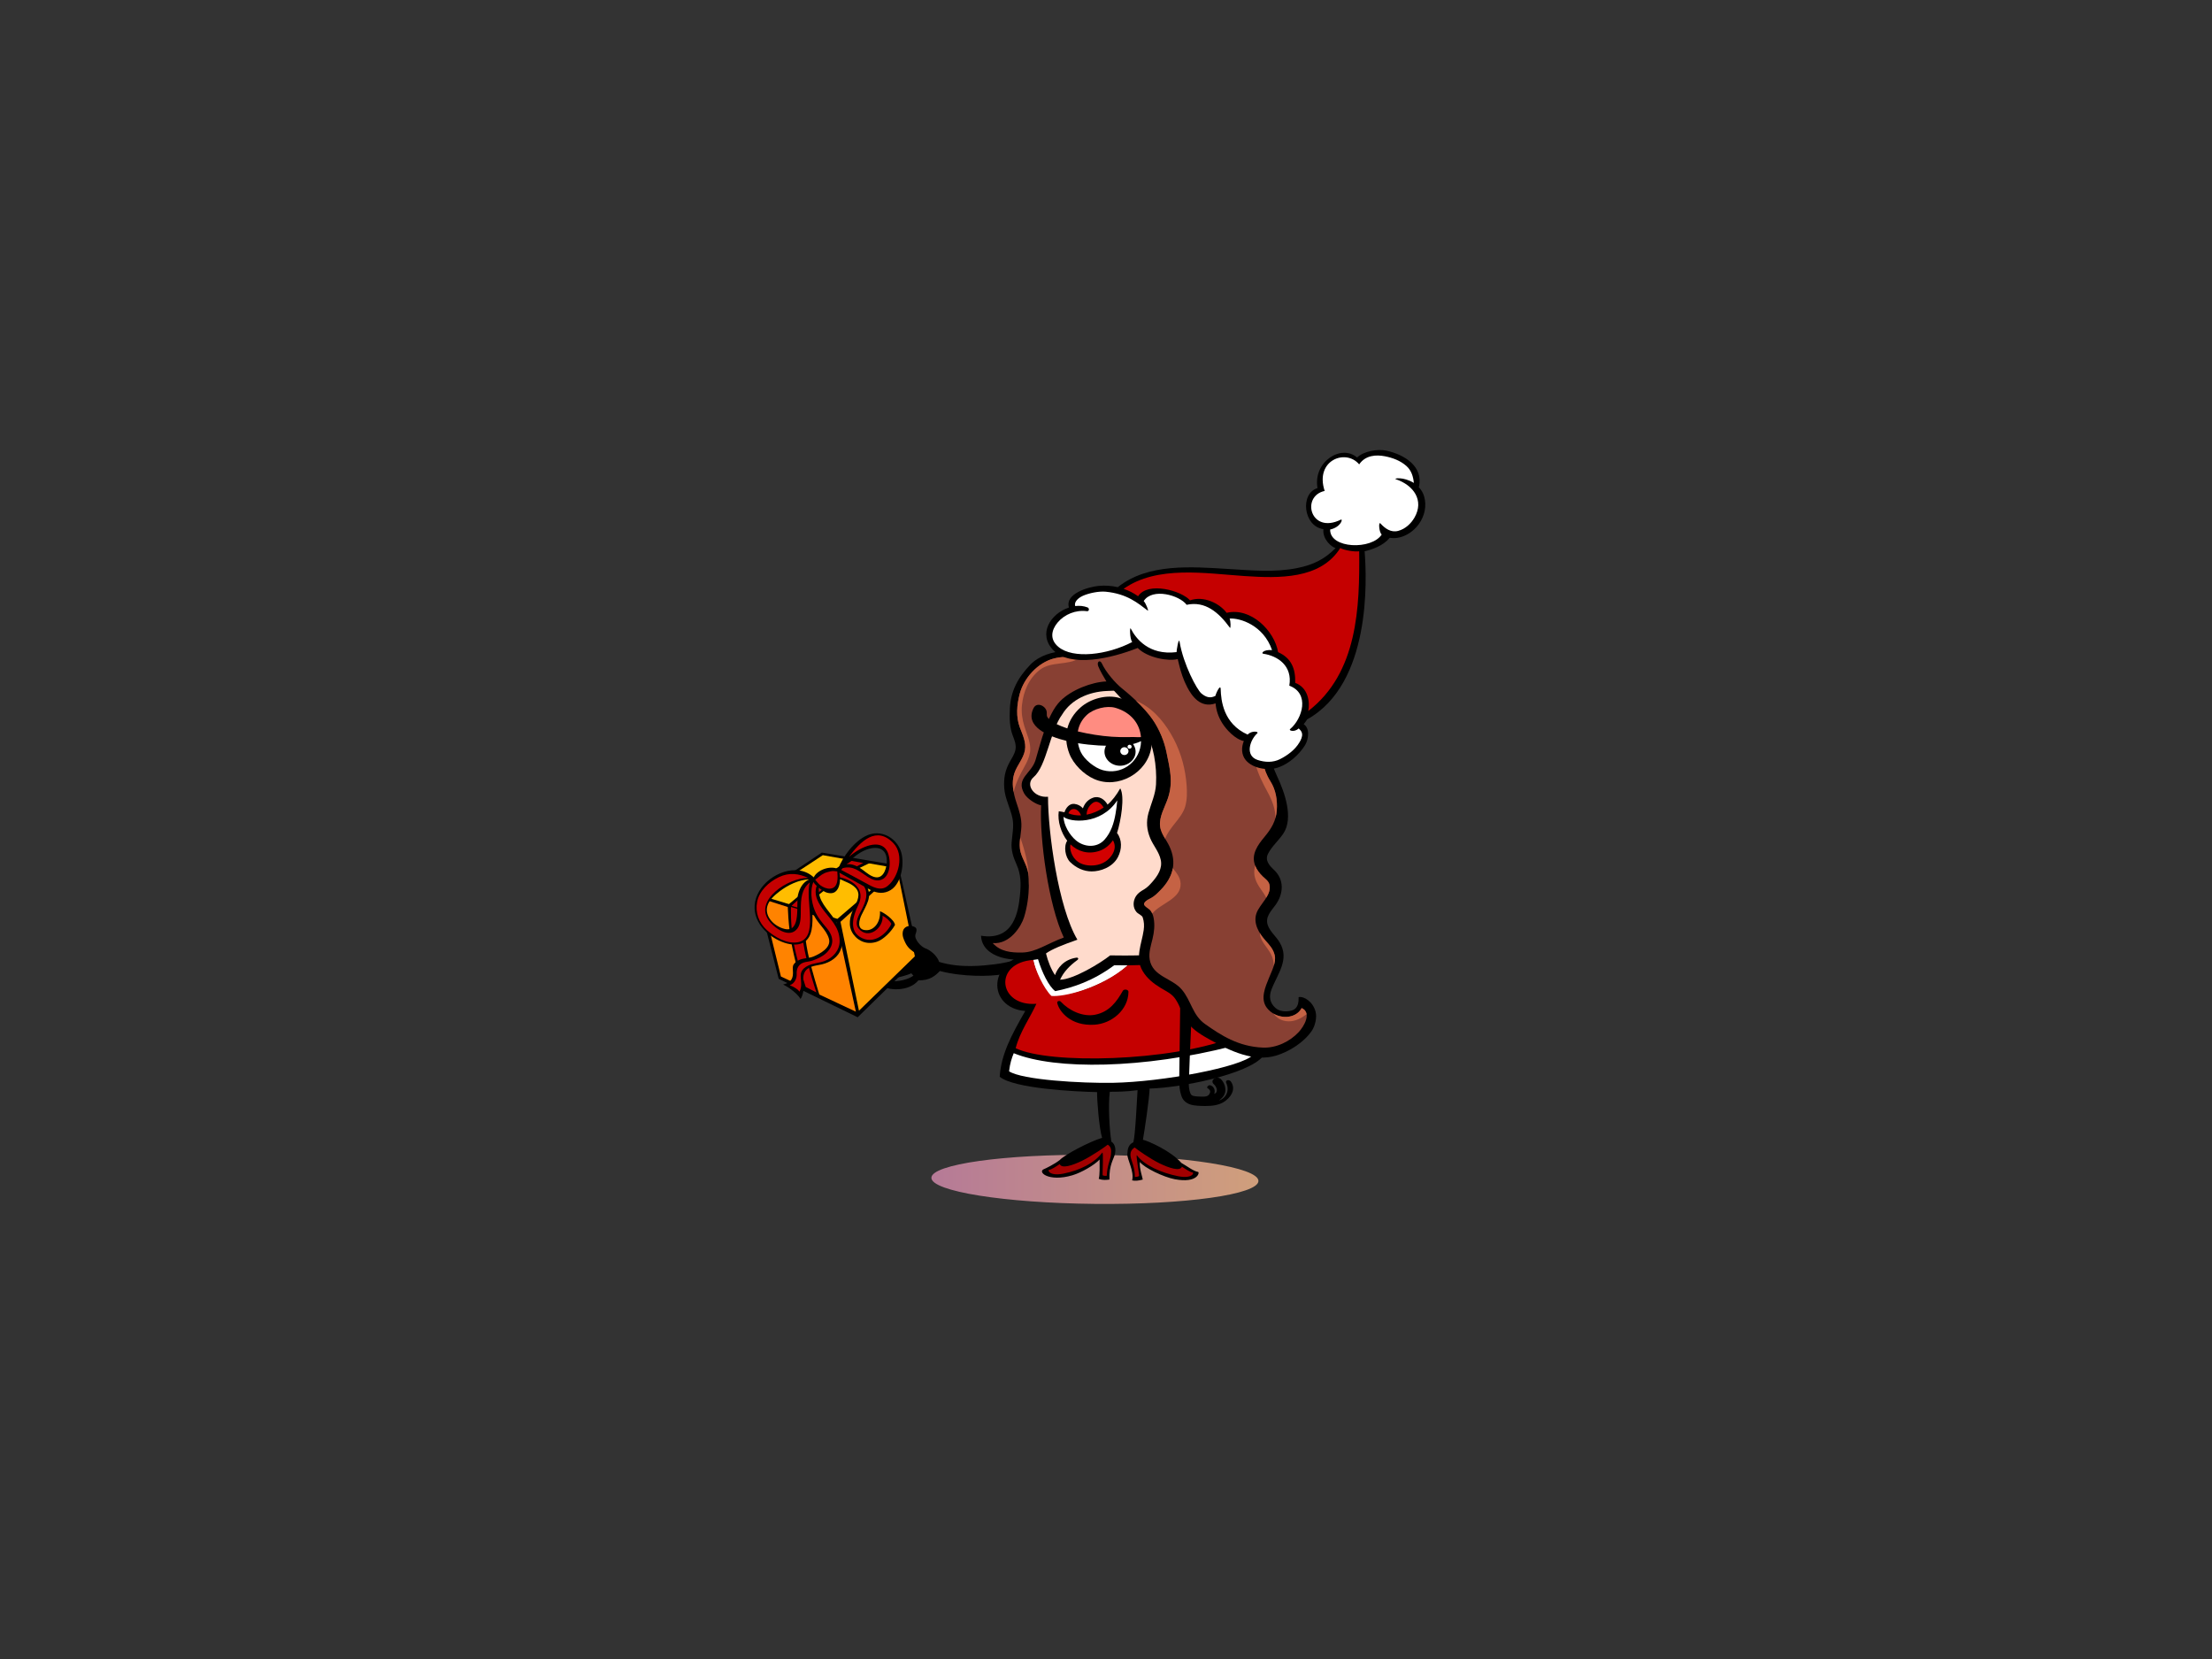 <?xml version="1.0" encoding="utf-8"?>
<!-- Generator: Adobe Illustrator 17.0.0, SVG Export Plug-In . SVG Version: 6.00 Build 0)  -->
<!DOCTYPE svg PUBLIC "-//W3C//DTD SVG 1.1//EN" "http://www.w3.org/Graphics/SVG/1.1/DTD/svg11.dtd">
<svg version="1.1" id="Layer_1" xmlns="http://www.w3.org/2000/svg" xmlns:xlink="http://www.w3.org/1999/xlink" x="0px" y="0px"
	 width="800px" height="600px" viewBox="0 0 800 600" enable-background="new 0 0 800 600" xml:space="preserve">
<rect x="0" y="0" width="800" height="600" fill="#333333" stroke="none"/>
<g>
	<g>
		<g>
			<polygon points="281.619,354.005 310.189,367.907 332.341,346.216 324.939,313.06 297.241,308.353 273.964,323.881 			"/>
			<polygon fill="#FFBD00" points="275.302,323.943 297.581,309.286 324.242,313.99 302.858,332.32 			"/>
			<polygon fill="#FF9D00" points="303.969,333.39 324.555,314.784 330.873,345.866 310.654,365.536 			"/>
			<polygon fill="#FF8300" points="302.535,333.655 275.526,325.04 282.433,353.169 309.539,365.889 			"/>
			<path d="M290.403,357.618c0,0-2.35-7.539-3.885-15.072c-1.527-7.53-1.61-15.178-1.61-15.178l5.183,1.382
				c0,0,0.86,9.846,2.054,15.724c1.198,5.873,4.351,15.765,4.351,15.765L290.403,357.618z"/>
			<path d="M290.66,329.111c0,0,2.22-3.538,11.51-10.114c5.654-4.004,12.945-7.101,12.945-7.101l-7.452-1.271
				c0,0-3.19,2.002-9.921,6.691c-6.73,4.693-12.834,10.052-12.834,10.052L290.66,329.111z"/>
			<path fill="#C50000" d="M286.074,328.038l3.499,1.025c0,0,0.063,7.899,1.413,14.529c1.348,6.63,4.263,15.314,4.263,15.314
				l-3.834-1.944c0,0-3.281-9.71-4.442-16.218C285.812,334.235,286.074,328.038,286.074,328.038z"/>
			<path fill="#C50000" d="M286.281,327.615l3.454,1c0,0,4.128-4.636,11.429-9.747c7.3-5.11,11.058-6.747,11.058-6.747l-4.244-0.773
				c0,0-4.743,3.228-12.453,8.729C289.247,324.552,286.281,327.615,286.281,327.615z"/>
		</g>
		<g>
			<path d="M323.679,334.526c-0.19-1.916-4.214-4.618-5.415-4.952c0.228,4.24-2.333,6.861-4.824,6.837
				c-4.001,0.046-2.564-4.008-1.883-5.446c0.802-1.693,1.751-3.263,2.354-5.041c0.565-1.685,0.526-3.267-0.101-4.612
				c0.36,0.191,0.717,0.39,1.078,0.58c2.382,1.264,4.944,1.432,7.254,0c4.141-2.572,5.138-10.406,3.537-14.416
				c-1.84-4.628-7.038-7.506-11.974-5.403c-4.614,1.967-8.951,7.701-10.591,12.26c-2.696-1.439-7.567,0.227-8.803,2.974
				c-6.1-5.588-16.014-1.298-19.681,4.905c-4.026,6.804-0.59,13.727,6.098,17.431c5.112,2.828,11.43,3.307,12.763-3.195
				c0.468-2.282,0.394-4.658,0.276-6.999c0.109,0.314,0.21,0.631,0.326,0.946c1.306,3.418,4.825,5.732,5.723,9.198
				c0.821,3.171-3.227,5.344-5.617,6.35c-1.758,0.741-4.161,0.477-5.748,1.572c-0.697,0.48-1.58,1.101-1.676,2.004
				c-0.071,0.636-0.071,0.803-0.021,1.446c0.218,2.718-0.408,4.337-3.539,5.107c2.536,1.171,5.559,3.738,6.306,5.238
				c1.06-1.556,1.343-4.334,1.1-6.025c-0.358-2.518,0.098-4.611,2.779-5.634c1.132-0.435,2.673-0.599,3.853-0.876
				c3.08-0.738,5.968-2.596,6.93-5.661c1.174-3.752-0.151-7.366-2.329-10.586c-2.576-3.808-6.108-6.708-5.703-11.465
				c0.131,0.105,0.26,0.206,0.375,0.298c1.242,0.975,2.483,1.768,4.156,1.666c2.238-0.137,3.107-2.711,3.133-5.085
				c1.948,1.012,3.973,1.484,5.577,3.138c2.134,2.195,0.608,5.02-0.523,7.245c-1.517,2.997-2.374,6.589-0.252,9.549
				c1.99,2.775,5.265,3.859,8.631,2.684C319.518,339.764,322.393,336.916,323.679,334.526z M306.052,312.6
				c1.506-1.58,3.083-3.023,5.098-4.241c3.866-2.344,9.478-3.024,9.586,2.923c0.04,2.222-0.954,6.507-4.126,5.984
				c-1.64-0.266-3.223-1.64-4.492-2.588C310.289,313.321,308.143,312.228,306.052,312.6z M288.602,323.659
				c-0.766,3.138,1.285,13.688-4.762,12.309c-3.741-0.854-7.353-4.428-6.333-8.215c0.599-2.235,2.679-4.041,4.487-5.421
				c2.802-2.136,6.884-4.197,10.654-4.291C290.324,319.111,289.196,321.227,288.602,323.659z"/>
			<path fill="#C50000" d="M304.782,313.972c3.856-1.024,6.014,1.214,9.083,3.178c1.476,0.943,3.185,1.679,4.919,1.006
				c3.595-1.39,3.493-7.735,2.024-10.401c-2.505-4.554-9.438-1.625-13.757,2.122c4.171-5.62,9.938-11.375,16.102-4.886
				c3.899,4.107,1.98,12.139-2.139,15.439c-2.618,2.104-5.685,0.179-8.065-1.134c-2.892-1.595-5.811-3.148-8.742-4.681
				C304.4,314.399,304.592,314.185,304.782,313.972z"/>
			<path fill="#C50000" d="M288.404,340.798c-3.935,0.62-8.343-1.985-11.068-4.431c-2.924-2.633-4.23-6.412-3.513-10.168
				c0.769-4.012,4.232-7.244,7.906-8.982c3.745-1.773,7.167-1.277,10.587,0.293c-7.427-0.052-19.402,8.013-14.365,15.249
				c1.96,2.82,7.526,6.916,10.424,3.059c1.389-1.844,1.208-4.762,1.238-6.891c0.055-3.879,0.197-7.291,3.29-9.805
				C290.984,325.463,296.481,339.513,288.404,340.798z"/>
			<path fill="#C50000" d="M297.297,328.429c2.805,3.98,6.3,6.59,6.371,11.852c0.045,3.329-2.317,6.068-5.398,7.265
				c-1.952,0.759-4.207,0.759-6.079,1.719c-4.843,2.478-1.08,5.546-3.057,9.384c-0.72-1.088-2.042-1.654-3.495-2.348
				c1.569-0.469,2.597-2.312,2.487-4.009c-0.141-2.066,0.767-3.888,3.205-4.36c0.866-0.17,1.762-0.254,2.593-0.551
				c1.79-0.647,3.691-1.495,5.04-2.835c2.896-2.879,2.52-5.949,0.001-8.93c-1.741-2.061-3.342-3.936-4.344-6.447
				c-0.673-1.685-1.039-3.527-1.166-5.383c-0.048-1.7,0.068-3.44,0.753-4.792c0.266,0.511,0.707,0.987,1.17,1.415
				C294.305,323.267,295.579,325.986,297.297,328.429z"/>
			<path fill="#C50000" d="M300.275,321.393c-1.187,0.126-2.566-0.494-3.491-1.152c-0.811-0.572-1.294-1.389-1.952-2.049
				c1.096-0.822,1.978-1.751,3.283-2.369c0.701-0.331,1.473-0.497,2.227-0.688c0.884-0.219,1.642-0.04,2.477,0.022
				C303.002,317.311,303.302,321.069,300.275,321.393z"/>
			<path fill="#C50000" d="M311.796,339.298c-5.104-2.393-3.223-8.23-1.41-11.914c2.615-5.322-1.22-8.884-6.583-10.081
				c-0.03-0.602-0.115-1.169-0.243-1.667c3.004,1.612,5.951,3.316,8.933,4.955c1.577,2.459,0.728,5.287-0.746,8.208
				c-0.943,1.866-2.962,4.957-1.221,7.025c3.563,4.224,9.111-0.252,8.66-4.625c1.134,0.493,2.607,1.778,3.181,2.899
				C321.834,335.804,317.295,341.87,311.796,339.298z"/>
		</g>
	</g>
	<path d="M322.715,354.932c3.761-0.054,6.482-1.172,7.641-2.095c-0.316-0.324-0.495-0.481-0.75-0.831
		c-0.872,0.475-4.507,1.509-5.781,1.682c1.061-0.861,5.519-5.611,6.627-6.671c1.143-1.091,0.772-2.225,0.688-2.279
		c-0.94-0.632-2.686-1.633-3.698-3.743c-0.702-1.458-1.221-2.642-0.899-4.192c0.34-1.646,2.201-2.273,3.688-1.779
		c1.423,0.473,1.496,1.138,0.876,2.866c-0.62,1.726,2,4.569,3.632,5.12c1.632,0.553,4.197,2.614,4.918,4.875
		c7.988,2.431,16.43,1.284,19.911,0.875c4.042-0.479,8.003-1.483,11.75-3.006c3.185-1.295,6.393-3.538,8.523-5.435
		c0.611-0.544,2.27,0.899,2.005,1.705c-1.048,3.19-5.22,5.384-8.122,6.81c-3.569,1.748-7.47,2.813-11.39,3.556
		c-4.052,0.764-14.171,0.979-22.424-1.219c-1.503,1.563-3.57,3.533-7.731,3.356c-3.776,4.54-11.332,3.188-11.742,2.617
		C321.142,356.541,322.168,355.67,322.715,354.932z"/>
	<g>
		<linearGradient id="SVGID_1_" gradientUnits="userSpaceOnUse" x1="-8.946" y1="426.537" x2="559.939" y2="426.537">
			<stop  offset="0" style="stop-color:#721EDC"/>
			<stop  offset="0.162" style="stop-color:#8132CD"/>
			<stop  offset="0.494" style="stop-color:#A766A6"/>
			<stop  offset="0.964" style="stop-color:#E3B968"/>
			<stop  offset="1" style="stop-color:#E8C063"/>
		</linearGradient>
		<path fill="url(#SVGID_1_)" d="M336.851,425.975c0,4.897,26.476,9.118,59.136,9.431c32.663,0.311,59.142-3.407,59.142-8.304
			c0-4.898-26.477-9.122-59.14-9.433C363.329,417.358,336.851,421.077,336.851,425.975z"/>
		<path d="M427.262,420.586c-3.669-4.274-12.013-7.982-13.911-8.375c0.558-3.096,2.369-15.177,2.419-18.516
			c11.817-0.301,35.7-5.323,40.902-11.571c-0.429-8.39-11.122-10.786-20.784-15.868c1.408-5.833,6.587-15.532,2.313-21.985
			c0.486-6.01,9.65-30.829,8.598-44.691c6.211-2.788,8.989-9.986,5.664-16.274c-1.702-3.214-5.352-5.555-9.155-5.604
			c-2.038-6.946-5.305-13.798-9.896-19.518c-2.858-3.556-6.275-8.943-12.872-10.928c-8.954-2.696-17.428-1.91-24.209-0.953
			c-5.406,0.765-8.609,3.355-11.559,5.3c-8.726,6.308-9.277,23.01-13.449,27.139c-4.175,4.13-1.479,11.765,3.935,13.177
			c-0.656,4.865,0.554,41.175-0.56,52.47c-18.32,2.237-17.671,20.252-3.899,21.245c-5.067,8.822-8.718,15.675-9.243,23.778
			c5.084,4.283,27.345,5.393,35.217,5.558c-0.056,2.832,0.725,12.96,1.813,16.549c-4.356,1.272-13.445,6.018-15.315,8.017
			c-1.854,1.466-5.18,3.1-5.564,3.229c-2.825,0.957,1.416,4.874,10.161,2.284c3.29-0.974,7.991-3.718,9.82-5.69
			c0.008,2.269,0.103,5.61-0.315,6.979c1.538,0.589,2.705,0.386,3.874,0.266c-0.174-5.474,1.639-7.447,2.025-9.414
			c0.21-1.069,0.303-3.276-1.334-4.306c-0.688-4.147-1.19-13.246-0.567-18.031c2.301-0.007,5.808,0,10.046-0.578
			c-0.244,3.518-0.787,16.23-1.537,18.841c-1.742,0.852-2.08,2.33-2.167,4.246c-0.092,2.001,2.577,6.271,1.74,9.545
			c1.148,0.238,2.243,0.122,3.84-0.303c0.009-0.473-1.317-4.12-1.048-6.376c1.591,2.151,8.619,5.498,12.603,6.249
			c8.356,1.578,9.097-2.515,8.465-2.629C431.552,423.533,429.492,421.852,427.262,420.586z"/>
		<path fill="#FFDBCC" d="M373.782,281.097c4.791-4.102,5.89-16.588,10.373-22.704c3.291-5.441,9.565-8.214,16.145-8.493
			c3.097-0.132,6.34-0.304,9.439,0.026c10.965-0.164,15.35,4.886,20.023,11.502c2.463,3.487,6.012,8.4,8.804,17.579
			c-2.561,1.319-4.604,3.527-5.159,5.792c-0.462,1.871,1.577,3.391,2.485,1.871c1.825-3.058,4.304-3.898,6.417-3.651
			c1.741,0.205,3.048,0.82,4.128,2.155c1.979,2.443,2.384,4.959,1.237,7.564c-1.15,2.617-4.57,3.689-7.171,2.902
			c-1.589-0.48-3.095-2.786-4.949-1.186c-2.078,1.795,0.003,4.202,1.689,5.268c1.48,0.936,3.213,1.135,4.917,1.01
			c0.89,14.445-8.294,34.863-9.119,43.089c-11.642,1.921-26.59,1.817-31.541,1.709c-3.595,2.864-13.342,8.75-18.115,8.795
			c1.296-2.875,3.577-5.157,6.198-7.073c0.665-0.487,0.381-1.007-0.366-0.891c-4.593,0.709-6.827,3.915-7.654,6.302
			c-1.461-2.162-2.592-5.074-3.268-7.847c2.341-1.634,5.825-3.004,11.357-4.962c-6.967-11.756-10.654-39.186-10.621-51.698
			C373.945,288.626,370.663,283.761,373.782,281.097z"/>
		<path fill="#FFFFFF" d="M379.996,360.588c5.752,0.561,21.715-5.163,27.853-11.457c-1.663,0.005-3.291-0.01-4.86-0.041
			c-7.694,5.695-14.893,8.069-21.345,9.373c-2.321-1.706-4.839-6.882-6.233-11.56c-0.597,0.063-1.164,0.157-1.71,0.264
			C373.702,348.975,376.946,358.008,379.996,360.588z"/>
		<path fill="#C50000" d="M431.469,367.747c2.348-8.076,6.207-15.868,2.509-20.338c-7.739,1.104-18.069,1.641-26.128,1.722
			c-9.705,8.46-23.362,11.503-27.599,11.06c-2.699-2.581-5.958-9.509-6.55-13.023c-14.64,1.016-12.647,16.978,1.125,15.86
			c-2.081,4.713-6.005,10.149-7.492,16.068c12.223,5.904,55.838,4.81,78.166-3.753C443.029,372.365,435.121,369.058,431.469,367.747
			z"/>
		<path fill="#A20000" d="M401.803,417.522c0.201-1.774-0.03-2.848-1.184-3.538c-0.756,0.685-5.85,4.159-9.27,5.82
			c-3.417,1.663-7.38,2.988-8.08,1.204c-1.444,0.958-3.059,2.01-3.795,2.065c-0.736,0.055,0.029,2.395,5.126,1.382
			c6.185-1.232,11.309-3.944,14.027-7.567c0.546-0.729,0.059,7.557,0.14,8.146c0.279,0.201,1.151,0.303,1.504,0.197
			C400.441,421.329,401.56,419.691,401.803,417.522z"/>
		<path fill="#A20000" d="M408.934,418.47c-0.323-1.759,0.296-2.773,1.453-3.465c0.749,0.689,5.582,4.084,9.001,5.747
			c3.419,1.663,7.38,2.986,8.079,1.203c1.444,0.959,3.057,2.011,3.797,2.065c0.734,0.058-0.031,2.396-5.128,1.382
			c-6.186-1.232-12.213-3.927-14.931-7.548c-0.546-0.73,0.85,6.877,0.771,7.467c-0.326,0.217-1.198,0.414-1.542,0.315
			C410.497,422.363,409.208,419.96,408.934,418.47z"/>
		<path fill="#FFFFFF" d="M402.578,391.612c-11.448,0.208-32.917-1.041-37.635-4.165c0.361-3.025,0.966-4.745,1.689-6.544
			c15.083,6.174,47.136,5.604,78.785-2.483c1.238,0.522,7.646,1.622,7.744,3.123C449.048,385.942,420.294,391.294,402.578,391.612z"
			/>
		<path d="M408.127,358.692c0.009-0.855-1.618-1.093-2.033-0.36c-2.198,3.878-4.849,7.623-10.013,8.652
			c-4.484,0.896-9.483-1.524-12.437-4.719c-0.42-0.456-1.437-0.25-1.274,0.479c0.697,3.087,4.873,8.397,13.425,7.858
			C402.099,370.208,408.06,365.222,408.127,358.692z"/>
		<path d="M475.792,365.872c-0.968-3.599-4.19-5.652-6.125-5.241c0.105,3.903-1.455,5.019-4.515,5.137
			c-1.414,0.052-2.854-0.343-3.867-1.233c-2.093-1.836-2.361-4.188-1.497-6.497c2.217-5.919,6.779-10.996,2.963-17.3
			c-1.282-2.117-3.312-3.673-4.192-6.022c-1.13-3.01,1.091-5.134,2.743-7.411c2.938-4.051,3.252-9.109-0.502-12.657
			c-1.692-1.604-3.4-3.439-2.221-5.821c1.337-2.71,3.875-4.826,5.55-7.346c3.792-5.703,0.489-14.884-2.251-20.759
			c-2.538-5.438-2.407-7.948-4.87-13.309c-1.251-2.72,1.271-5.198,0.967-8.106c-0.554-5.293-4.055-10.678-9.998-12.062
			c-1.881-0.439-0.351-3.252,0.143-4.636c1.443-4.083-1.045-8.381-4.239-11.726c-5.854-6.131-13.851-10.819-22.207-11.742
			c-8.193-0.904-17.017,1.287-23.308,6.462c-2.461,2.022-2.738,6.948-5.217,8.9c-1.891,1.486-13.876-1.044-20.581,5.964
			c-4.524,4.73-7.059,9.612-7.327,15.803c-0.146,3.363-0.138,6.809,1.097,9.918c0.598,1.512,1.217,3.18,0.946,4.819
			c-0.271,1.641-1.325,3.167-2.12,4.612c-1.698,3.086-2.195,5.862-1.97,9.331c0.252,3.845,2.229,7.299,2.991,11.031
			c0.579,2.833-0.082,5.836-0.314,8.674c-0.234,2.863,0.589,5.367,1.767,7.957c1.676,3.693,1.64,7.311,1.234,11.252
			c-0.565,5.513-2.045,16.52-14.065,14.556c0.357,8.306,12.58,10.005,19.326,7.719c2.482-0.842,3.222-1.778,3.546-5.446
			c0.456-5.128,0.109-48.095-0.322-51.177c-5.479-0.719-7.199-5.551-4.944-8.017c2.111-2.308,3.738-3.813,4.514-6.782
			c1.827-6.989,2.833-14.742,8.382-19.835c3.693-3.391,11.822-7.093,15.799-7.031c0,0,4.887,5.32,7.33,7.946
			c4.636,4.983,7.735,11.037,8.968,17.624c0.631,3.373,0.871,6.83,0.69,10.249c-0.198,3.638-1.77,6.901-2.736,10.376
			c-0.865,3.112-0.619,6.05,0.602,9.026c1.137,2.775,3.206,4.934,3.844,7.927c0.653,3.08-1.095,5.727-3.063,7.974
			c-0.886,1.006-1.794,1.994-2.969,2.682c-1.132,0.665-2.18,1.305-2.897,2.402c-1.146,1.754-1.27,4.15,0.16,5.8
			c0.598,0.688,1.992,1.158,2.247,1.95c0.497,1.547,0.575,2.976,0.35,4.578c-0.715,5.009-3.241,9.992-0.355,14.854
			c1.565,2.638,3.943,4.513,6.593,6.114c2.059,1.242,3.931,2.004,5.285,4.032c1.734,2.593,2.477,5.685,4.26,8.269
			c2.025,2.938,5.428,4.836,8.528,6.564c6.862,3.816,15.531,7.986,23.573,5.558c4.88-1.472,10.059-4.811,12.882-8.917
			C475.621,371.076,476.362,367.99,475.792,365.872z"/>
		<path fill="#884033" d="M469.681,373.278c-3.153,3.392-8.069,5.791-12.888,5.604c-8.954-0.345-15.247-4.492-20.958-8.516
			c-4.585-3.232-5.011-8.481-8.446-12.504c-3.53-4.141-10.515-4.656-11.593-10.832c-0.43-2.468,0.442-5.049,1.019-7.432
			c0.619-2.564,0.893-5.039,0.398-7.639c-0.194-1.02-0.627-2.245-1.429-2.98c-0.559-0.514-1.324-0.879-1.798-1.472
			c-0.959-1.202,1.581-2.326,2.298-2.712c1.325-0.711,2.321-1.76,3.36-2.81c4.622-4.663,6.103-9.973,3.256-15.98
			c-1.16-2.443-3.069-4.521-3.354-7.286c-0.349-3.371,1.744-6.792,2.809-9.91c2.057-6.017,0.728-10.79-0.508-16.869
			c-0.752-3.7-2.471-8.119-5.052-11.82c-2.578-3.699-6.863-7.813-10.961-11.096c-2.623-2.105-5.926-6.029-7.309-9.044
			c-0.696-1.526-1.937-0.662-1.35,0.934c0.511,1.392,2.205,4.3,2.961,5.539c-5.265,0.206-12.7,3.044-16.7,7.118
			c-4.775,4.861-7.057,15.229-8.928,21.335c-1.507,4.933-7.249,6.537-4.088,12.091c1.051,1.844,4.157,3.912,6.116,4.267
			c-0.616,12.149,2.663,36.051,8.193,47.807c-5.942,2.155-10.034,5.318-15.003,5.424c-4.134,0.086-7.931-0.337-10.707-3.416
			c6.3,0.539,10.356-6.149,11.341-9.335c1.162-3.755,1.686-7.715,1.757-11.625c0.026-1.423-0.024-2.858-0.233-4.269
			c-0.396-2.682-2.015-4.988-2.748-7.569c-0.839-2.95,0.102-6.227,0.252-9.226c0.153-3.047-0.798-5.848-1.759-8.711
			c-1.148-3.425-1.94-7.241-0.749-10.75c0.989-2.912,3.253-5.206,3.8-8.291c0.501-2.838-0.858-5.62-1.844-8.221
			c-1.471-3.878-1.086-8.109-0.072-12.061c1.473-5.739,6.55-11.399,12.459-12.892c5.336-1.35,8.396,0.341,10.55,0.033
			c1.939-0.276,3.62-1.123,4.958-2.479c1.759-1.784,3.285-3.766,5.098-5.51c2.126-2.044,4.927-3.477,7.767-4.389
			c5.754-1.851,12.182-1.773,17.887,0.161c2.899,0.983,15.787,7.408,16.372,12.592c0.301,2.656-1.645,5.115-1.772,7.837
			c-0.139,2.928,2.053,4.395,4.687,4.874c3.195,0.581,5.935,3.492,6.298,8.897c0.213,3.155,0.686,6.203,1.854,9.189
			c2.138,5.458,1.491,8.378,4.544,13.236c1.991,3.173,2.547,6.808,2.3,10.444c-0.268,3.884-1.981,6.71-4.448,9.662
			c-2.466,2.958-4.875,6.301-3.429,10.227c0.575,1.574,1.591,2.907,2.811,4.082c0.941,0.908,2.093,1.637,2.405,2.944
			c0.919,3.842-3.517,7.024-4.684,10.351c-1.264,3.597,0.866,7.225,3.233,9.862c1.526,1.7,2.858,3.122,3.372,5.399
			c0.576,2.551-1.105,5.692-2.041,8.02c-1.345,3.339-3.307,7.631-0.825,10.921c3.16,4.191,10.17,4.562,12.615,0.097
			C474.514,366.347,471.612,371.2,469.681,373.278z"/>
		<path fill="#C56244" d="M457.95,324.677c0.929-1.5,1.559-3.061,1.155-4.745c-0.312-1.308-1.464-2.036-2.405-2.944
			c-1.184-1.144-2.178-2.44-2.762-3.953c-0.04,0.154-0.086,0.308-0.118,0.464c-0.701,3.192,0.395,5.565,2.241,8.188
			C456.721,322.625,457.435,323.617,457.95,324.677z"/>
		<path fill="#C56244" d="M464.141,369.107c2.443,0.677,4.911,0.004,6.991-1.321c0.479-0.306,0.95-0.639,1.411-0.988
			c-0.144-0.909-0.666-1.697-1.767-2.217c-1.944,3.552-6.778,4.037-10.265,1.977C461.433,367.754,462.653,368.699,464.141,369.107z"
			/>
		<path fill="#C56244" d="M460.666,349.336c0.406-1.298,0.628-2.609,0.361-3.792c-0.514-2.277-1.846-3.699-3.372-5.399
			c-0.72-0.8-1.412-1.691-1.997-2.646c0.088,2.861,2.556,4.861,3.952,7.482C460.396,346.459,460.676,347.904,460.666,349.336z"/>
		<path fill="#C56244" d="M442.539,248.627c-0.044,0.44-0.059,0.884-0.033,1.333c0.238,4.146,4.315,5.87,6.765,8.783
			c1.637,1.948,2.336,4.448,2.784,6.863c0.676,3.618,1.048,7.289,2.028,10.85c0.98,3.58,2.569,6.72,4.347,9.982
			c1.754,3.22,2.888,6.275,2.819,9.495c0.267-0.912,0.446-1.876,0.518-2.917c0.247-3.637-0.309-7.271-2.3-10.444
			c-3.053-4.858-2.406-7.778-4.544-13.236c-1.168-2.986-1.642-6.034-1.854-9.189c-0.363-5.404-3.103-8.316-6.298-8.897
			C444.926,250.912,443.304,250.092,442.539,248.627z"/>
		<path fill="#C56244" d="M368.68,280.741c1.478-3.13,3.987-6.398,3.925-9.956c-0.049-2.906-1.326-5.44-2.151-8.184
			c-0.735-2.451-1.121-4.979-0.856-7.531c0.506-4.876,2.429-9.702,6.512-12.838c4.027-3.094,10.024-1.549,14.133-4.101
			c-2.047-0.251-4.828-1.061-9.017-0.002c-5.909,1.492-10.986,7.152-12.459,12.892c-1.014,3.951-1.398,8.183,0.072,12.061
			c0.985,2.601,2.345,5.383,1.844,8.221c-0.547,3.085-2.81,5.379-3.8,8.291c-0.746,2.205-0.714,4.537-0.296,6.815
			C367.065,284.455,367.823,282.55,368.68,280.741z"/>
		<path fill="#C56244" d="M372.091,320.981c0.073-0.887,0.101-1.781,0.076-2.675c-0.113-4.55-1.088-9.05-2.487-13.389
			c-0.224-0.693-0.458-1.379-0.698-2.061c-0.216,1.84-0.337,3.688,0.156,5.423c0.733,2.581,2.352,4.888,2.748,7.569
			c0.209,1.41,0.26,2.846,0.233,4.269C372.112,320.404,372.1,320.693,372.091,320.981z"/>
		<path fill="#C56244" d="M426.977,319.536c-0.113-2.265-1.479-3.86-2.817-5.53c-0.504,2.847-2.063,5.506-4.516,7.98
			c-1.039,1.05-2.035,2.099-3.36,2.81c-0.717,0.386-3.257,1.51-2.298,2.712c0.474,0.593,1.239,0.958,1.798,1.472
			c0.405,0.373,0.718,0.871,0.952,1.404C419.749,326.658,427.255,325.112,426.977,319.536z"/>
		<path fill="#C56244" d="M421.848,271.94c1.235,6.079,2.564,10.853,0.508,16.869c-1.064,3.118-3.157,6.539-2.809,9.91
			c0.176,1.718,0.979,3.17,1.843,4.609c0.758-2.046,2.174-3.85,3.624-5.669c1.435-1.799,2.964-3.718,3.619-5.931
			c0.719-2.443,0.71-5.127,0.532-7.646c-0.412-5.737-1.903-11.518-4.597-16.678c-2.723-5.217-6.678-10.443-12.169-13.243
			c-0.518-0.265-1.042-0.517-1.566-0.769c2.323,2.217,4.44,4.544,5.963,6.727C419.377,263.821,421.096,268.24,421.848,271.94z"/>
		<path fill="#C56244" d="M398.847,234.956c2.395-0.638,4.34-2.101,6.526-3.178c3.863-1.903,8.182-3.277,12.559-3.409
			c4.698-0.144,9.375,0.708,13.814,2.164c2.961,0.974,6.262,1.876,8.814,3.684c1.194,0.851,2.264,1.875,2.944,3.103
			c-2.169-4.924-13.347-10.466-16.022-11.374c-5.705-1.934-12.133-2.012-17.887-0.161c-2.84,0.912-5.641,2.345-7.767,4.389
			c-1.686,1.622-3.132,3.443-4.739,5.129C397.686,235.214,398.273,235.109,398.847,234.956z"/>
		<path d="M404.95,252.453c-4.743-1.408-10.603,0.254-14.164,3.418c-2.402,2.136-4.047,4.711-4.768,7.573
			c-1.385-0.463-2.743-0.998-4.056-1.629c-1.085-0.522-2.078-1.225-2.885-2.091c-0.288-0.308-0.387-0.598-0.466-0.825
			c-0.064-0.199-0.004-0.664-0.038-1.298c-0.112-2.155-3.534-3.997-4.782-1.481c-3.352,6.727,5.529,10.254,11.87,11.819
			c0.122,1.503,0.474,3.055,1.09,4.642c1.479,3.82,5.173,7.492,9.001,9.176c8.532,3.754,19.259-2.148,20.648-11.52
			C417.526,262.643,413.686,255.049,404.95,252.453z"/>
		<path fill="#FF8C81" d="M393.039,258.592c2.434-2.284,7.227-3.522,10.391-2.595c5.596,1.642,8.813,5.727,9.212,10.578
			c-0.876,0.088-1.861-0.014-2.653-0.015c-1.601-0.002-3.201,0.053-4.804,0.022c-4.103-0.074-8.228-0.591-12.247-1.372
			c-1.042-0.203-2.084-0.43-3.117-0.681C390.161,262.5,391.099,260.413,393.039,258.592z"/>
		<path fill="#FFFFFF" d="M398.797,278.529c-2.982-0.844-6.604-3.833-7.876-6.456c-0.401-0.825-0.807-1.97-1.044-3.283
			c4.914,0.795,9.957,1.079,14.93,0.903c2.897-0.103,5.422-0.475,7.873-1.647c-0.018,0.473-0.05,0.95-0.116,1.433
			C411.648,275.933,405.381,280.392,398.797,278.529z"/>
		<path d="M405.077,276.947c3.068,0,5.627-2.313,5.627-5.081c0-2.769-2.559-5.082-5.627-5.082c-3.066,0-5.627,2.314-5.627,5.082
			C399.45,274.635,402.011,276.947,405.077,276.947z"/>
		<path fill="#FFFFFF" d="M406.398,273.051c-0.81-0.133-1.35-0.869-1.21-1.642c0.142-0.772,0.91-1.289,1.719-1.156
			c0.806,0.135,1.351,0.87,1.208,1.643C407.974,272.669,407.206,273.185,406.398,273.051z"/>
		<path fill="#FFFFFF" d="M408.404,270.774c-0.41-0.068-0.685-0.441-0.613-0.834c0.072-0.391,0.461-0.653,0.873-0.584
			c0.408,0.068,0.683,0.439,0.61,0.831C409.206,270.581,408.814,270.843,408.404,270.774z"/>
		<g>
			<path d="M405.155,285.12c-1.345,2.377-2.917,4.472-4.594,5.87c-1.065-1.853-3.024-3.327-5.352-2.445
				c-1.877,0.71-2.975,2.135-3.564,3.799c-0.749-0.859-1.77-1.455-3.104-1.606c-1.832-0.209-3.135,1.585-3.547,3.027
				c-0.855-0.234-1.462-0.254-2.077-0.349c-0.506,3.546,0.852,7.839,3.057,10.649c-1.355,2.006-0.727,5.975,1.078,7.725
				c2.164,2.095,4.82,3.347,7.767,3.366c3.107,0.022,7.572-1.465,9.495-5.177c1.497-2.892,1.534-6.273-0.326-8.714
				C405.399,296.918,406.866,288.042,405.155,285.12z"/>
			<path fill="#D20000" d="M394.96,290.581c1.797-1.471,3.288-0.023,4.184,1.472c-1.854,1.249-3.993,2.172-6.159,2.597
				C393.012,293.071,393.673,291.636,394.96,290.581z"/>
			<path fill="#D20000" d="M390.975,294.895c-1.59,0.07-3.15-0.162-4.579-0.76C387.419,291.646,390.056,292.376,390.975,294.895z"/>
			<path fill="#D20000" d="M402.102,309.306c-1.787,2.665-4.54,3.575-6.783,3.701c-2.38,0.131-5.083-0.399-6.795-2.624
				c-1.17-1.519-1.72-3.491-1.368-5.005c2.607,2.502,6.258,3.739,10.38,2.376c2.153-0.712,3.757-2.135,4.974-3.865
				C403.523,305.602,403.321,307.478,402.102,309.306z"/>
			<path fill="#FFFFFF" d="M403.455,294.268c-0.566,3.368-1.657,6.841-4.033,9.455c-2.784,3.064-7.339,2.689-10.28,0.221
				c-2.367-1.985-4.445-5.562-4.512-8.545c2.198,1.987,13.436,3.156,19.45-5.933C403.96,291.077,403.723,292.674,403.455,294.268z"
				/>
		</g>
	</g>
	<path d="M430.987,366.485c-0.44,9.762-1.071,24.779-1.053,25.748c0.028,1.394,0.374,3.229,0.966,3.767
		c0.591,0.54,2.079,0.564,3.482,0.6c1.408,0.037,2.728,0.09,3.226-1.401c0.258-0.768-0.228-1.239-0.919-1.692
		c-0.437-0.284,0.42-1.15,0.971-1.017c1.293,0.314,1.975,1.737,1.491,3.118c1.592-0.574,0.903-2.558-0.183-3.514
		c-0.693-0.606-0.589-1.416,0.148-2.011c0.695-0.563,1.748-0.425,2.422,0.197c1.013,0.936,1.971,3.008,1.543,4.813
		c-0.293,1.229-1.181,2.216-2.245,2.928c2.719-0.901,3.905-3.71,2.653-6.35c-0.498-1.057,1.053-1.368,1.651-0.535
		c1.742,2.42,0.545,5.074-1.852,6.939c-2.035,1.585-4.682,1.936-7.286,1.925c-1.549-0.007-4.076-0.043-5.563-0.561
		c-1.5-0.526-2.609-1.488-3.131-2.966c-0.646-1.835-0.853-3.73-0.834-5.662c0.028-2.433,0.282-19.493,0.37-27.886
		C427.929,364.358,429.369,365.517,430.987,366.485z"/>
	<g>
		<path d="M515.051,179.518c-0.375-1.294-1.06-2.404-1.946-3.352c0.039-0.068,0.069-0.141,0.089-0.223
			c1.58-7.169-5.122-11.51-11.768-12.953c-3.175-0.688-8.19,0.153-10.622,2.481c-5.631-4.949-15.98,1.454-14.307,11.06
			c-6.394,1.892-5.174,13.824,2.13,14.845c-0.381,3.79,3.088,6.545,4.414,6.839c-3.9,3.943-7.929,6.034-13.858,7.231
			c-8.092,1.633-16.689,0.828-24.869,0.334c-13.349-0.807-29.172-2.155-40.05,6.583c-2.236-0.516-4.569-0.683-6.855-0.474
			c-3.754,0.345-12.345,2.809-10.805,7.82c-6.769,2.282-11.29,9.616-5.676,15.422c6.239,6.45,21.151,2.957,30.53-0.784
			c3.557,3.595,11.18,4.887,14.483,4.017c0.16,0.677,0.338,1.345,0.485,1.984c0.646,2.771,1.607,5.603,2.936,8.155
			c1.668,3.204,4.82,7.773,10.267,5.877c0.208,2.45,0.93,4.76,2.404,7.133c1.453,2.337,4.658,5.856,7.819,6.497
			c-0.946,2.313-0.921,4.952,0.7,6.905c2.52,3.04,8.074,3.948,11.828,2.615c3.937-1.397,7.452-4.613,9.566-7.955
			c1.303-2.054,1.922-6.176-0.455-7.647c0.208-0.23,1.073-1.415,1.27-1.761c23.162-12.885,21.578-50.614,20.778-60.789
			c2.892-0.727,6.544-1.891,9.101-4.884c3.757,0.668,7.976-1.453,10.492-4.941C515.246,186.625,516.048,182.934,515.051,179.518z"/>
		<path fill="#FFFFFF" d="M469.7,263.453c0.523,0.534,1.071,1.01,1.208,1.852c0.184,1.142-0.423,2.306-1,3.269
			c-1.524,2.563-4.236,4.614-6.97,5.979c-2.549,1.275-5.367,1.184-8.07,0.309c-4.71-1.524-2.83-7.23-0.182-9.628
			c0.79-0.714-2.03-1.112-3.451,0.447c-8.825-3.936-9.632-12.355-9.757-16.462c-0.068-2.101-1.849,1.841-1.877,2.419
			c-1.769,0.985-3.344,0.619-5.088-0.83c-1.618-1.345-6.533-10.523-7.885-18.63c-0.338-2.02-1.135,3.238-1.104,3.668
			c-10.036,1.25-14.772-4.95-16.564-8.514c-0.411-0.821-0.397,3.626,0.513,4.872c-9.066,4.722-21.393,6.178-26.69,1.746
			c-3.26-2.726-2.519-6.104-0.297-8.782c2.473-2.977,6.578-4.667,10.593-4.122c0.893,0.122,0.98-1.083,0.253-1.364
			c-1.43-0.555-2.951-0.685-4.462-0.494c-0.458-1.279,0.75-2.779,2.725-3.682c2.22-1.012,5.88-1.742,8.308-1.506
			c7.74,0.754,11.665,4.157,15.201,6.827c0.447,0.334-0.642-2.63-1.462-3.446c3.128-4.881,12.94-2.139,15.529,1.355
			c6.695-1.457,11.583,2.721,15.651,8.291c0.336,0.464,0.307-2.386-0.107-3.306c3.733-0.295,12.262,2.4,15.348,11.404
			c-3.099-0.27-4.061,1.179-3.19,1.308c5.319,0.784,10.646,4.422,9.43,11.554c7.456,2.765,4.813,11.885,0.285,15.701
			C465.978,264.203,468.055,264.958,469.7,263.453z"/>
		<path fill="#C50000" d="M473.149,257.154c0.642-3.204,0-8.441-4.719-10.187c0.153-5.239-1.466-9-6.189-11.102
			c-1.274-7.66-9.846-16.334-18.61-14.223c-2.591-3.489-8.377-6.255-13.243-4.509c-3.044-3.493-15.236-6.959-18.782-1.49
			c-1.577-1.145-3.353-2.041-5.238-2.682c12.121-8.557,29.607-5.566,43.722-4.625c12.396,0.827,27.483,1.23,34.625-10.121
			c1.674,0.873,5.353,1.415,6.85,1.164C491.77,219.438,491.107,243.339,473.149,257.154z"/>
		<path fill="#FFFFFF" d="M511.581,187.168c-1.248,2.183-3.316,4.145-5.916,4.835c-2.628,0.698-4.758-0.887-6.368-2.649
			c-0.869-0.951-0.536,3.288,0.424,3.946c-3.592,5.642-18.81,5.207-18.654-1.786c3.899-0.873,4.772-4.02,3.842-3.563
			c-11.005,5.403-14.498-8.508-5.825-10.399c-3.652-11.061,7.609-15.425,12.48-9.605c2.281-3.348,6.147-3.543,9.299-2.933
			c2.847,0.549,5.62,1.607,7.75,3.485c1.854,1.633,2.513,3.877,2.723,6.16c-3.807-2.338-7.411-1.66-6.555-1.369
			C511.352,175.513,515.096,181.017,511.581,187.168z"/>
	</g>
</g>
</svg>
